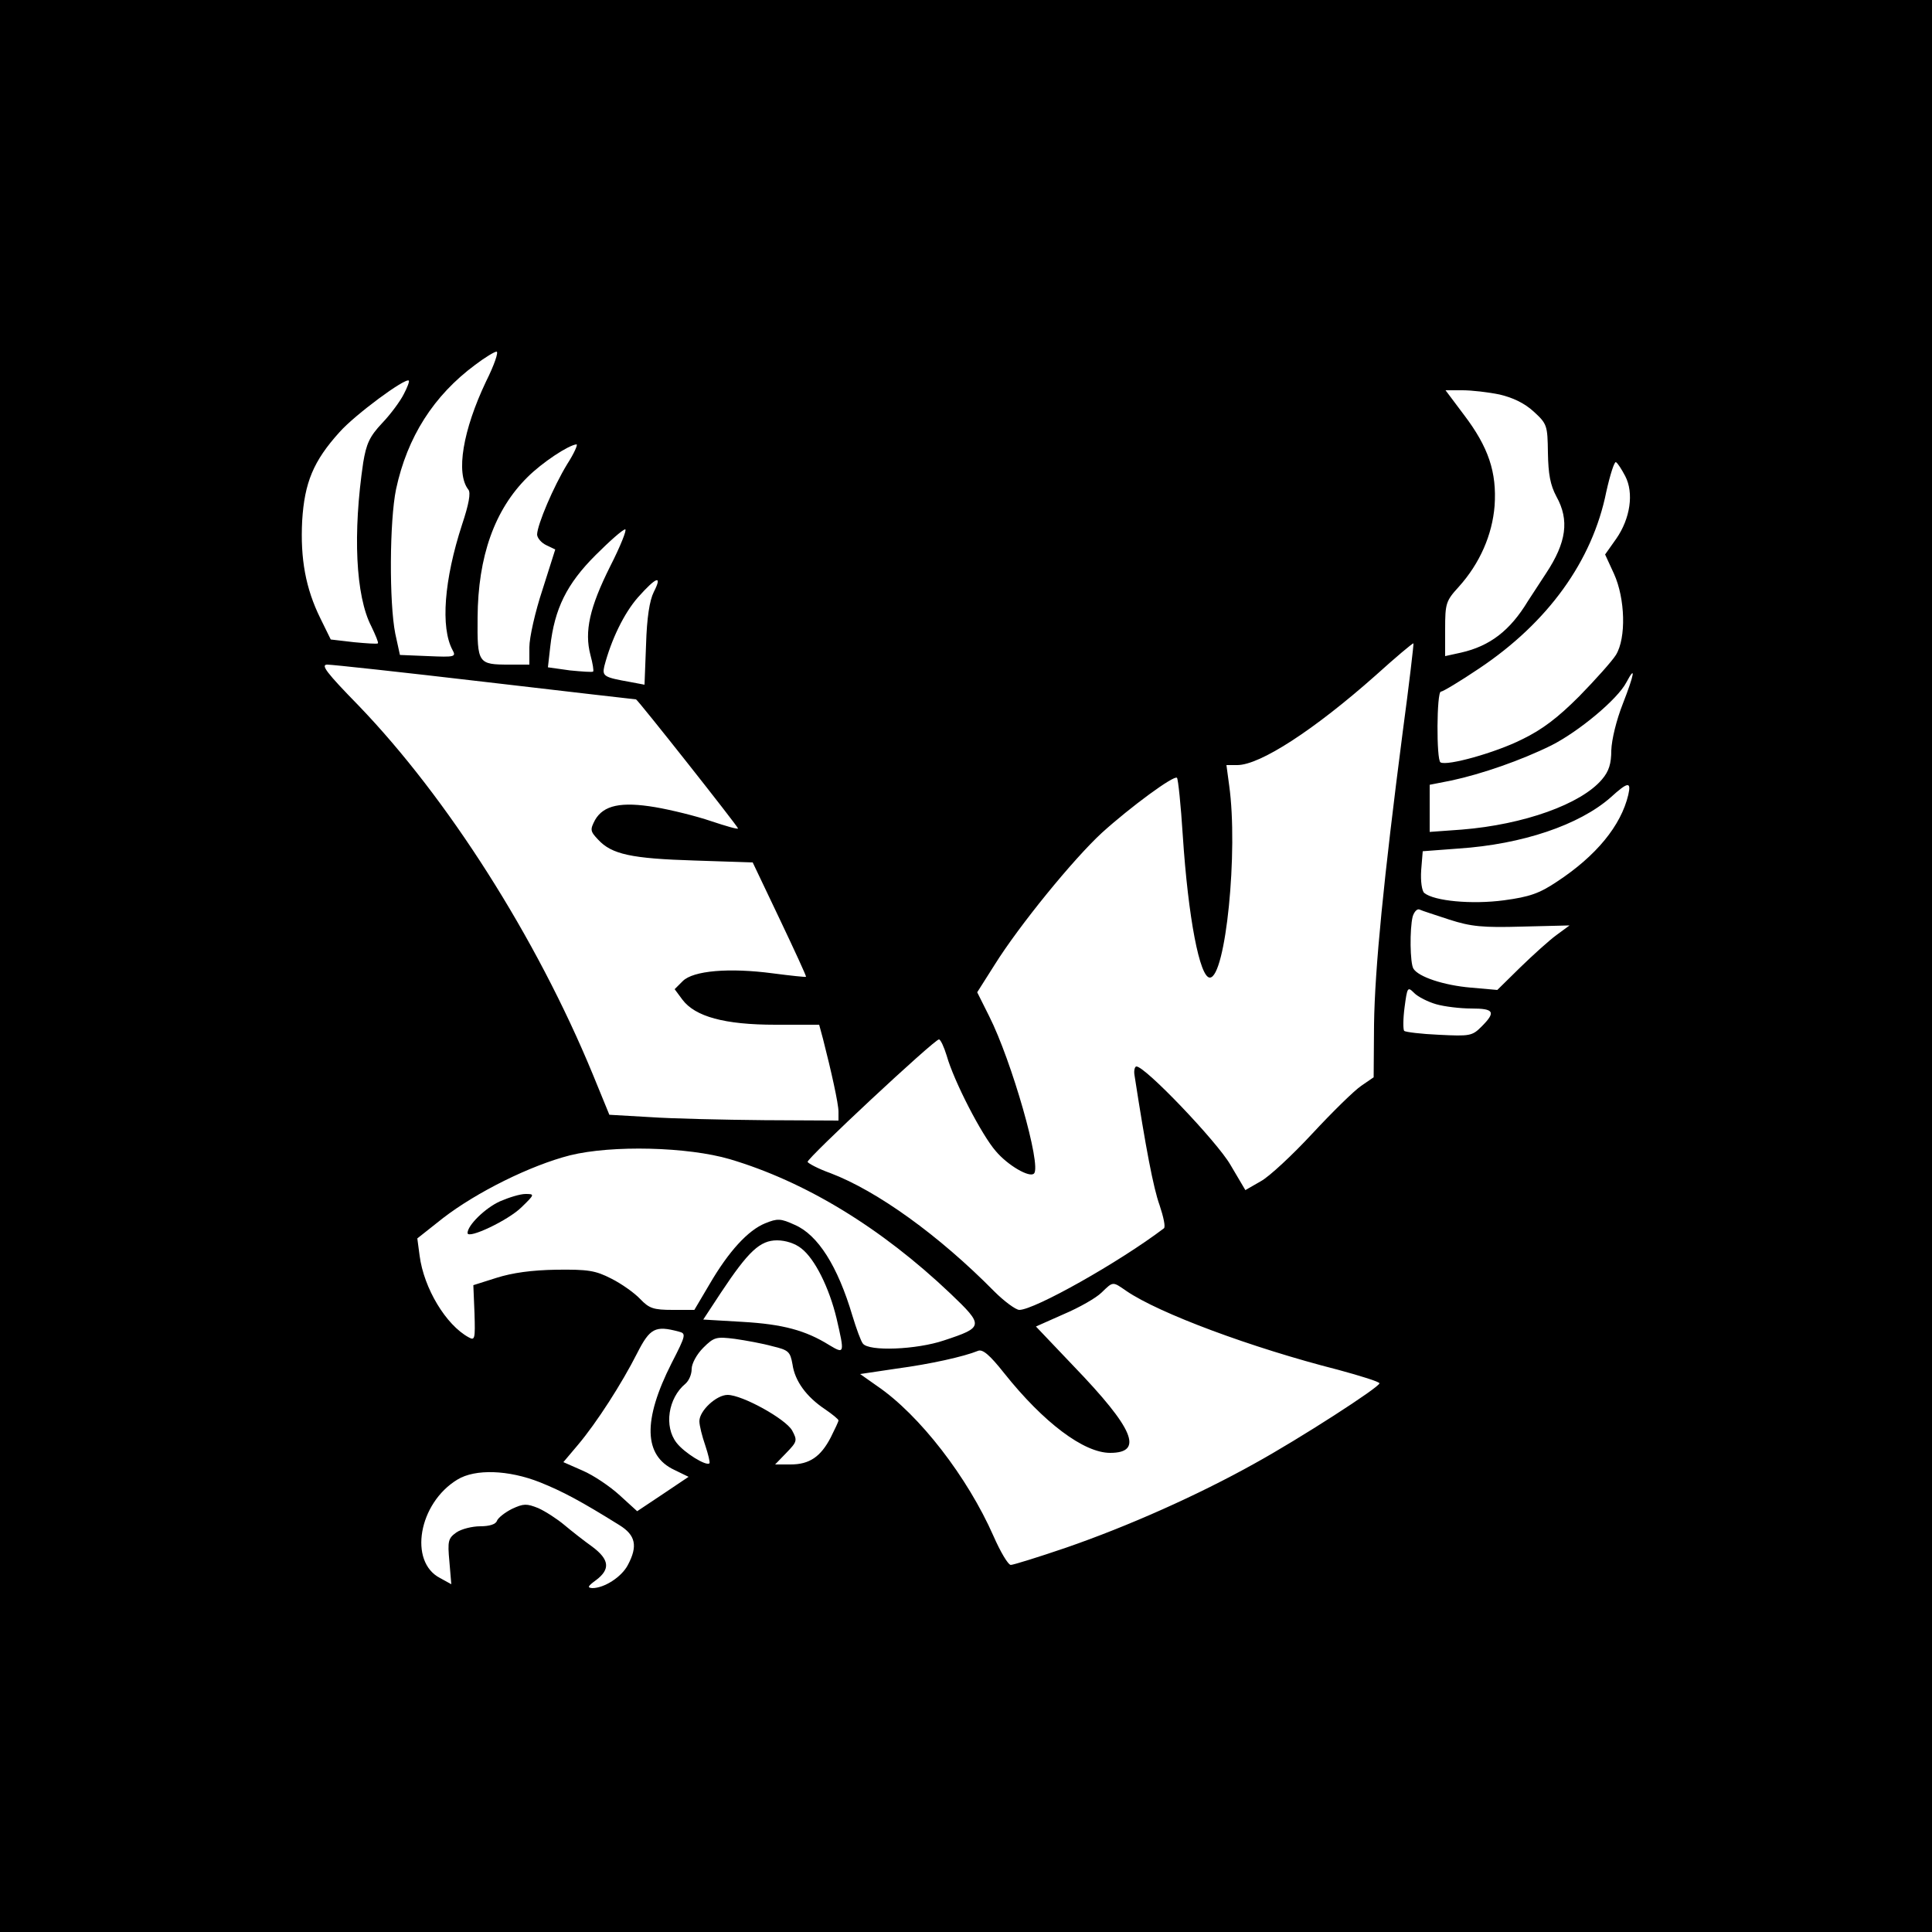 <?xml version="1.0" standalone="no"?>
<!DOCTYPE svg PUBLIC "-//W3C//DTD SVG 20010904//EN"
 "http://www.w3.org/TR/2001/REC-SVG-20010904/DTD/svg10.dtd">
<svg version="1.0" xmlns="http://www.w3.org/2000/svg"
 width="500pt" height="500pt" viewBox="0 0 500 500"
 preserveAspectRatio="xMidYMid meet">
<g transform="translate(0,500) scale(0.1,-0.1)"
fill="#000000" stroke="none">
<path d="M0 2500 l0 -2500 2500 0 2500 0 0 2500 0 2500 -2500 0 -2500 0 0
-2500z m1258 1513 c-60 -126 -79 -238 -46 -280 7 -8 1 -39 -16 -90 -47 -144
-56 -267 -25 -325 10 -18 6 -19 -63 -16 l-73 3 -12 55 c-16 80 -15 292 2 374
29 135 97 242 205 322 25 19 50 34 55 34 6 0 -6 -35 -27 -77z m-213 -33 c-9
-18 -34 -52 -56 -75 -33 -35 -41 -54 -49 -102 -27 -182 -20 -345 21 -424 11
-23 19 -42 17 -44 -2 -2 -30 0 -62 3 l-60 7 -27 55 c-38 77 -52 154 -47 252 6
99 29 155 97 230 40 45 170 141 179 133 2 -2 -4 -18 -13 -35z m2836 -1 c34 -8
64 -22 88 -44 35 -32 36 -36 37 -107 1 -55 6 -83 22 -113 34 -61 26 -119 -27
-199 -14 -21 -35 -54 -47 -72 -46 -76 -98 -116 -173 -133 l-41 -9 0 70 c0 66
2 73 35 109 55 61 87 135 93 210 6 87 -16 152 -79 235 l-48 64 44 0 c24 0 67
-5 96 -11z m-2413 -180 c-36 -59 -77 -156 -78 -182 0 -9 11 -22 24 -28 l23
-11 -33 -104 c-19 -57 -34 -124 -34 -149 l0 -45 -52 0 c-81 0 -83 3 -82 122 1
158 44 279 129 363 38 38 106 83 127 85 4 0 -6 -23 -24 -51z m2738 -31 c23
-44 13 -110 -23 -162 l-29 -41 23 -50 c29 -64 32 -166 5 -210 -10 -16 -53 -64
-95 -107 -55 -55 -95 -86 -149 -112 -68 -34 -193 -69 -210 -59 -11 6 -10 183
1 183 5 0 50 27 99 60 178 119 293 278 329 457 10 45 21 79 25 77 5 -3 15 -19
24 -36z m-2627 -234 c-53 -106 -67 -168 -51 -229 6 -22 9 -41 7 -43 -2 -2 -29
0 -60 3 l-57 8 6 53 c11 99 43 163 117 237 37 37 71 67 77 67 5 0 -12 -43 -39
-96z m113 -66 c-11 -22 -18 -67 -20 -136 l-4 -104 -37 7 c-68 12 -73 15 -67
41 18 69 51 137 87 178 48 54 64 59 41 14z m1938 -364 c-49 -378 -72 -611 -74
-755 l-1 -137 -32 -22 c-18 -12 -75 -68 -127 -124 -51 -55 -111 -111 -133
-123 l-40 -23 -39 66 c-35 60 -220 254 -243 254 -4 0 -7 -10 -5 -22 29 -188
49 -293 65 -337 10 -30 16 -57 11 -60 -116 -88 -335 -211 -374 -211 -9 0 -39
22 -65 48 -143 145 -303 260 -424 306 -31 11 -57 25 -59 29 -2 9 328 317 340
317 4 0 13 -19 20 -42 19 -67 91 -206 127 -247 31 -37 88 -70 99 -58 20 20
-58 292 -116 407 l-31 62 45 71 c63 101 204 274 278 342 74 67 187 150 194
142 3 -3 10 -70 15 -149 14 -214 44 -368 70 -368 41 0 74 328 50 498 l-7 52
28 0 c59 0 199 91 358 232 52 47 96 84 98 83 1 -1 -11 -105 -28 -231z m-2373
131 c213 -25 388 -45 389 -45 4 0 264 -329 264 -334 0 -3 -31 6 -70 19 -38 13
-103 29 -144 36 -89 15 -134 5 -156 -33 -13 -25 -13 -29 8 -51 35 -38 86 -49
249 -54 l151 -5 70 -147 c38 -80 69 -147 68 -149 -2 -1 -40 3 -86 9 -113 15
-206 7 -233 -20 l-21 -21 20 -27 c33 -44 109 -65 241 -65 l113 0 10 -37 c21
-82 40 -167 40 -188 l0 -23 -192 1 c-106 1 -240 4 -297 8 l-104 6 -43 105
c-146 354 -376 715 -606 954 -83 85 -99 106 -81 106 13 0 197 -20 410 -45z
m2943 -56 c-17 -43 -29 -93 -30 -121 0 -34 -6 -54 -24 -75 -54 -64 -202 -117
-363 -130 l-83 -6 0 61 0 61 56 11 c79 17 180 52 259 91 71 36 171 119 194
163 25 47 21 22 -9 -55z m14 -236 c-19 -80 -83 -158 -185 -225 -45 -30 -70
-39 -137 -48 -83 -11 -180 -2 -206 19 -6 5 -10 30 -8 59 l4 49 93 7 c165 11
312 61 393 132 45 41 54 42 46 7z m-463 -323 c56 -18 86 -21 189 -18 l122 3
-34 -25 c-18 -13 -60 -51 -93 -83 l-60 -59 -68 6 c-71 6 -136 28 -149 49 -9
14 -10 103 -2 135 4 13 12 21 18 18 6 -3 41 -14 77 -26z m-34 -219 c21 -6 62
-11 91 -11 59 0 64 -9 26 -47 -24 -24 -30 -25 -110 -21 -46 2 -86 7 -90 10 -3
4 -3 31 1 61 7 53 8 54 25 37 10 -10 36 -23 57 -29z m-1828 -401 c195 -58 391
-177 571 -348 87 -83 86 -87 -17 -121 -71 -24 -195 -29 -210 -8 -5 6 -17 39
-27 72 -38 128 -89 209 -149 235 -37 17 -45 17 -77 4 -44 -18 -94 -72 -144
-158 l-39 -66 -56 0 c-50 0 -61 4 -84 28 -15 16 -49 40 -75 53 -41 21 -60 24
-142 23 -64 -1 -114 -8 -155 -21 l-60 -19 3 -73 c2 -66 1 -71 -15 -62 -59 32
-116 127 -127 211 l-6 45 67 53 c87 67 226 136 328 162 109 27 305 22 414 -10z
m185 -231 c35 -27 72 -102 91 -181 21 -91 21 -93 -19 -69 -61 38 -120 54 -224
60 l-102 6 46 70 c71 107 101 135 145 135 22 0 47 -8 63 -21z m841 -110 c85
-58 324 -147 548 -204 59 -16 107 -31 107 -35 0 -10 -206 -143 -324 -208 -147
-82 -327 -162 -486 -217 -73 -25 -138 -45 -144 -45 -7 0 -27 34 -45 75 -67
152 -191 313 -301 388 l-44 31 94 14 c89 12 174 31 211 46 12 5 30 -10 68 -58
102 -128 206 -206 274 -206 88 0 61 63 -94 224 l-98 103 72 32 c40 17 84 42
98 56 30 29 28 29 64 4z m-1159 -105 c20 -5 20 -8 -18 -82 -75 -148 -72 -239
7 -276 l37 -18 -67 -45 -66 -44 -45 41 c-25 23 -68 52 -96 64 l-50 22 38 45
c48 57 113 158 153 237 33 65 47 72 107 56z m243 -38 c42 -10 46 -14 52 -47 6
-43 36 -84 84 -116 19 -13 35 -26 35 -29 0 -3 -9 -22 -20 -44 -26 -50 -55 -70
-104 -70 l-40 0 29 30 c28 29 29 32 15 58 -17 30 -129 92 -167 92 -29 0 -73
-41 -73 -68 0 -11 7 -39 15 -62 8 -24 13 -45 11 -47 -8 -8 -65 27 -85 53 -33
42 -22 116 23 153 9 8 16 24 16 38 0 14 13 38 30 55 28 28 34 29 82 23 28 -4
72 -12 97 -19z m-602 -352 c60 -24 108 -50 206 -111 42 -26 48 -54 22 -103
-16 -31 -61 -60 -92 -60 -14 1 -12 5 10 21 37 28 34 53 -10 86 -21 15 -53 40
-72 56 -19 16 -50 36 -68 44 -30 12 -38 12 -68 -2 -18 -9 -36 -23 -39 -31 -3
-9 -20 -14 -43 -14 -21 0 -49 -7 -62 -16 -21 -15 -23 -22 -18 -75 l5 -59 -29
16 c-82 42 -56 194 45 255 46 28 132 25 213 -7z"/>
<path d="M1294 1891 c-38 -17 -84 -62 -84 -82 0 -17 106 33 140 67 34 33 34
34 10 34 -14 0 -43 -9 -66 -19z"/>
</g>
</svg>
